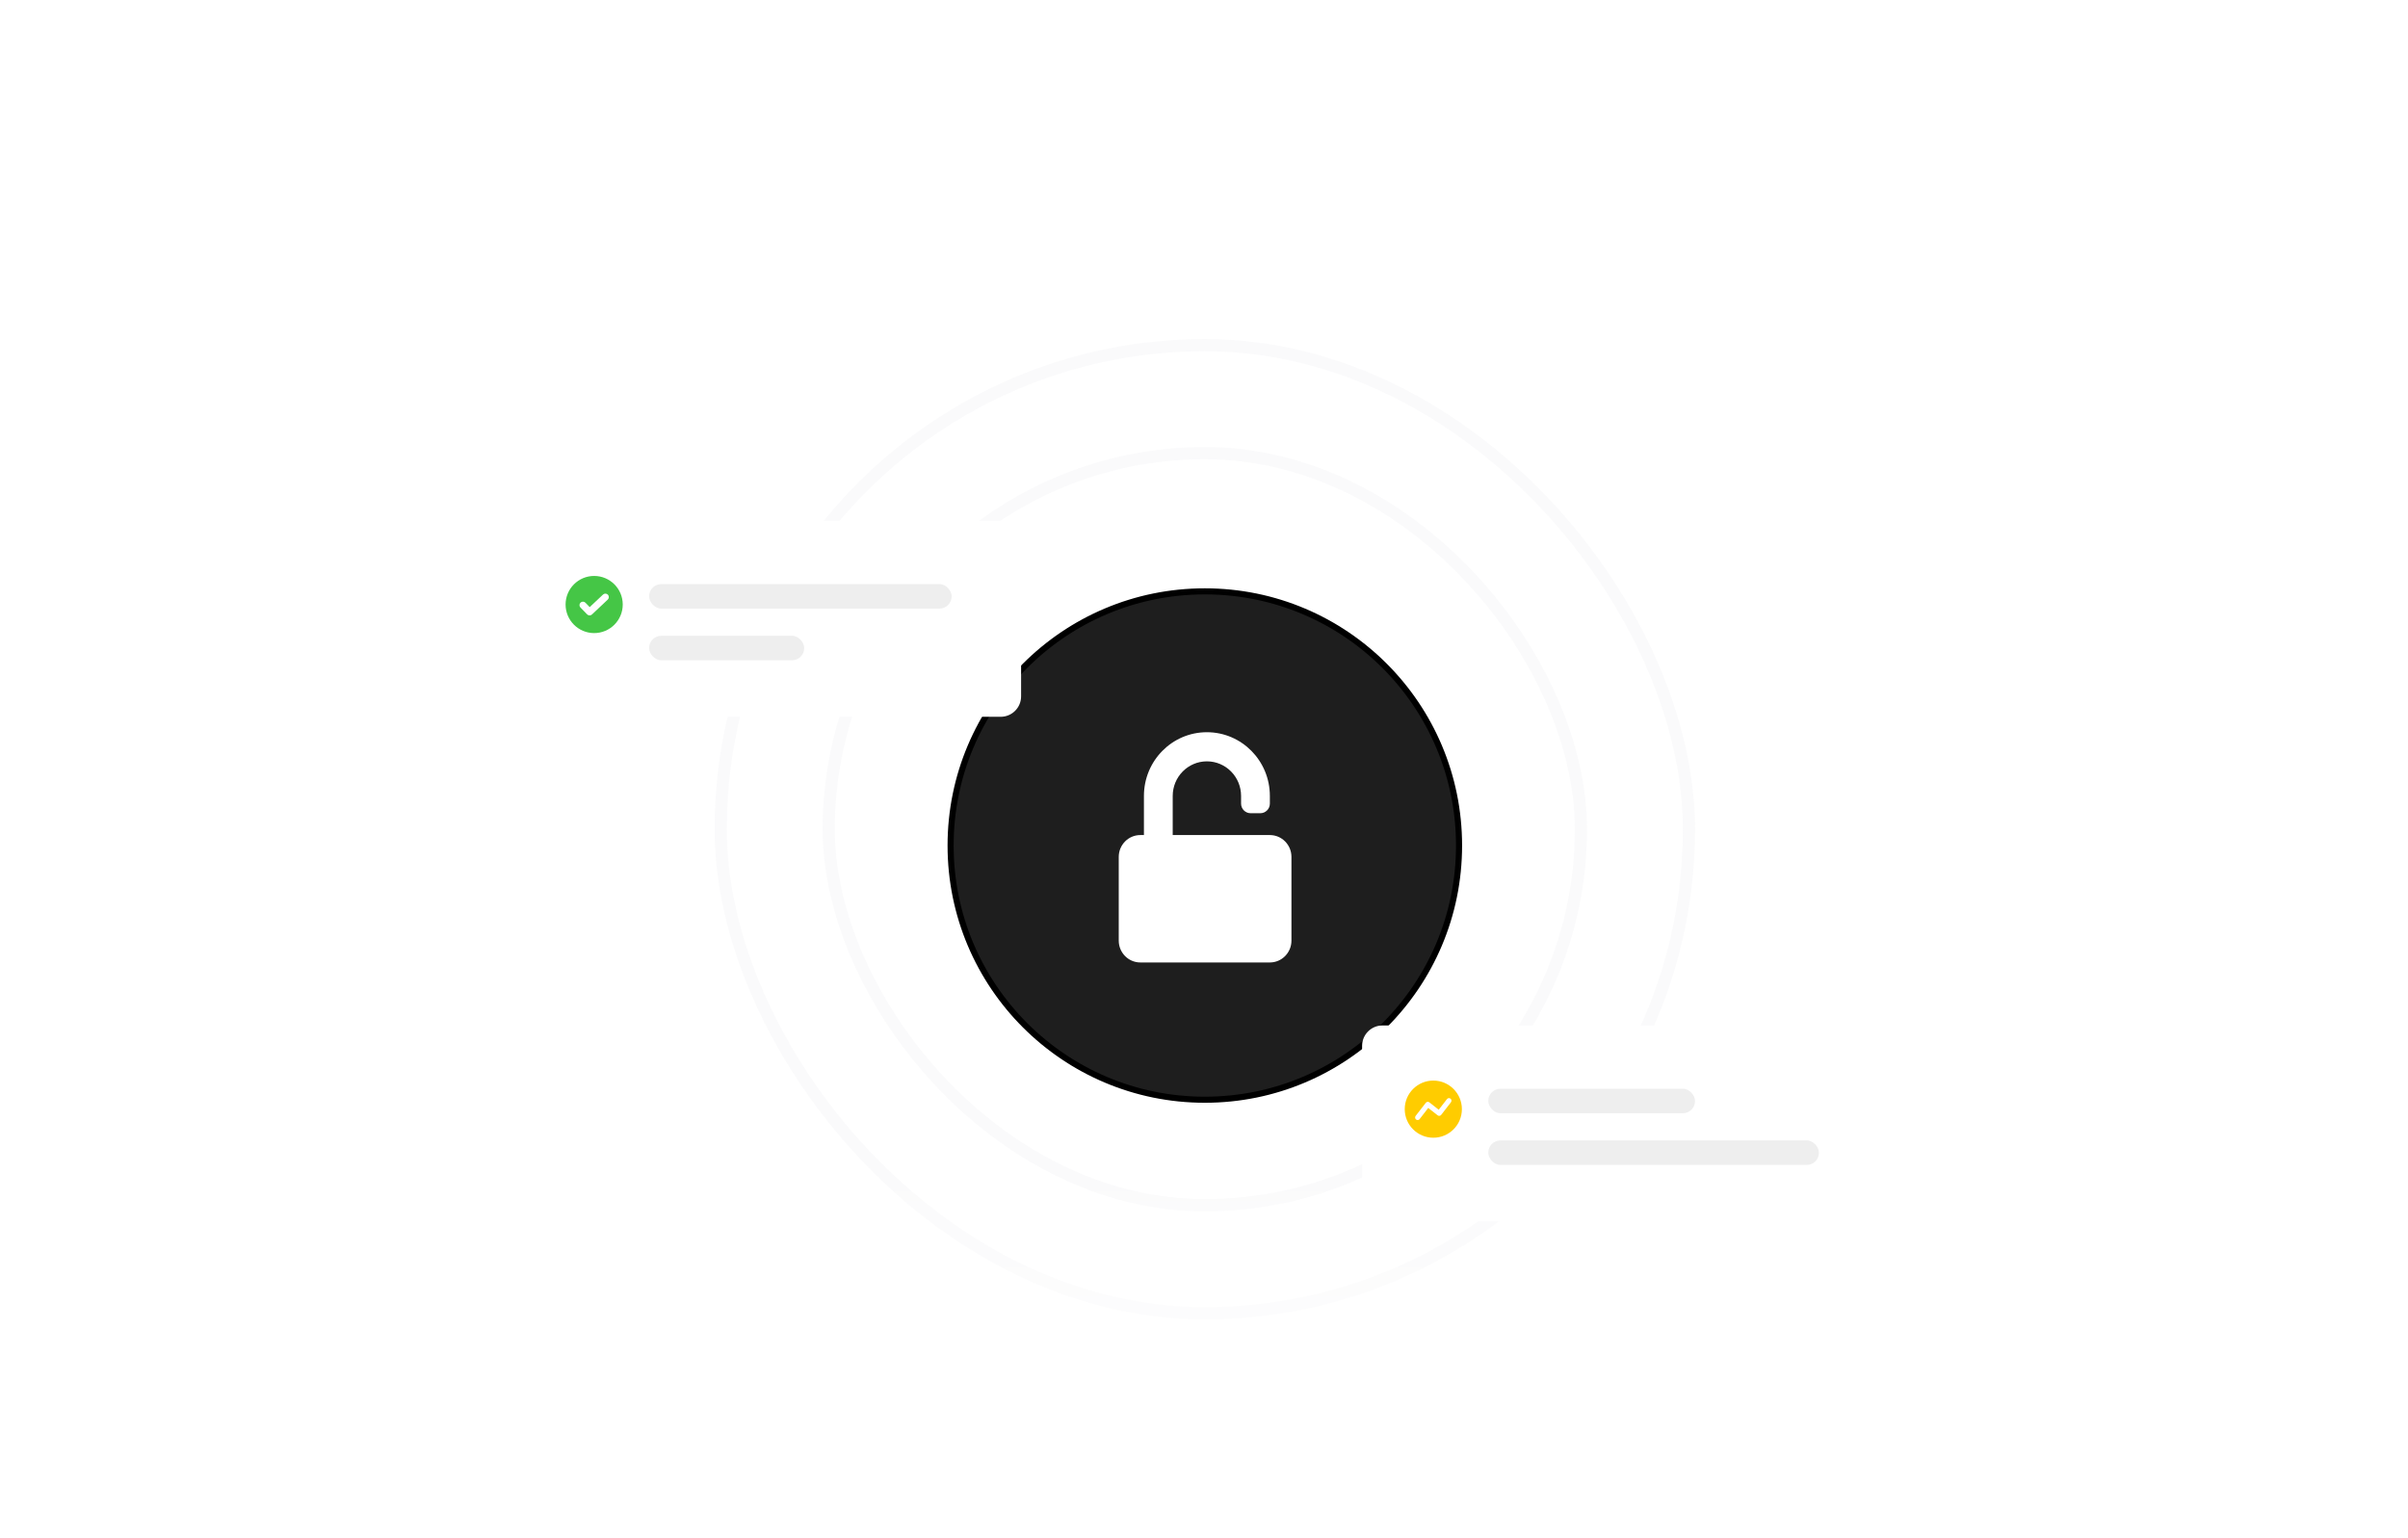 <svg width="396" height="253" viewBox="0 0 396 253" fill="none" xmlns="http://www.w3.org/2000/svg">
<mask id="mask0_61_1605" style="mask-type:alpha" maskUnits="userSpaceOnUse" x="0" y="0" width="396" height="253">
<rect x="0.771" y="0.92" width="394.729" height="251.794" fill="url(#paint0_linear_61_1605)"/>
</mask>
<g mask="url(#mask0_61_1605)">
<g filter="url(#filter0_ddd_61_1605)">
<rect x="79.066" y="25.5" width="239.373" height="200.983" rx="4.516" fill="white"/>
</g>
<g filter="url(#filter1_ddd_61_1605)">
<rect x="70.033" y="34.533" width="257.439" height="200.983" rx="4.516" fill="white"/>
</g>
<g filter="url(#filter2_ddd_61_1605)">
<rect x="61" y="43.566" width="275.505" height="215.662" rx="4.516" fill="white"/>
</g>
<rect opacity="0.6" x="136.286" y="74.532" width="123.699" height="123.699" rx="61.849" stroke="#EFEFF1" stroke-opacity="0.5" stroke-width="2"/>
<rect opacity="0.6" x="118.521" y="56.768" width="159.229" height="159.229" rx="79.615" stroke="#EFEFF1" stroke-opacity="0.5" stroke-width="2"/>
<path d="M198.136 97.265C221.225 97.265 239.943 115.984 239.943 139.073C239.942 162.162 221.225 180.879 198.136 180.879C175.047 180.879 156.329 162.162 156.328 139.073C156.328 115.983 175.047 97.265 198.136 97.265Z" fill="#1E1E1E" stroke="black"/>
<path d="M198.476 120.433C192.757 120.433 188.121 125.124 188.121 130.911V137.347H187.529C185.568 137.347 183.979 138.955 183.979 140.939V154.71C183.979 156.694 185.568 158.302 187.529 158.302H208.831C210.791 158.302 212.381 156.694 212.381 154.71V140.939C212.381 138.955 210.791 137.347 208.831 137.347V137.343H204.097V137.347H192.855V130.911C192.855 127.77 195.371 125.223 198.476 125.223C201.58 125.223 204.097 127.77 204.097 130.911V132.178C204.097 133.049 204.803 133.756 205.675 133.756H207.253C208.124 133.756 208.831 133.049 208.831 132.178V130.911C208.831 125.124 204.194 120.433 198.476 120.433Z" fill="white"/>
</g>
<g filter="url(#filter3_d_61_1605)">
<rect x="86" y="84" width="81.922" height="32.231" rx="3.357" fill="white"/>
<circle cx="97.711" cy="97.765" r="4.7" fill="#45C646"/>
<path fill-rule="evenodd" clip-rule="evenodd" d="M99.97 96.152C100.022 96.206 100.062 96.27 100.088 96.34C100.115 96.41 100.127 96.484 100.125 96.559C100.123 96.633 100.106 96.707 100.075 96.775C100.045 96.843 100.001 96.904 99.947 96.955L97.35 99.402C97.241 99.505 97.097 99.56 96.948 99.557C96.799 99.554 96.657 99.492 96.553 99.385L95.458 98.26C95.353 98.152 95.295 98.007 95.297 97.856C95.299 97.705 95.361 97.562 95.469 97.456C95.577 97.351 95.722 97.293 95.873 97.295C96.023 97.297 96.167 97.359 96.272 97.467L96.977 98.192L99.167 96.128C99.277 96.025 99.423 95.969 99.574 95.974C99.725 95.978 99.867 96.042 99.971 96.152" fill="white"/>
<rect x="106.75" y="94.407" width="49.75" height="4.03" rx="2" fill="#EEEEEE"/>
<rect x="106.75" y="102.907" width="25.5" height="4.03" rx="2" fill="#EEEEEE"/>
</g>
<g filter="url(#filter4_d_61_1605)">
<rect x="224" y="167" width="81.922" height="32.231" rx="3.357" fill="white"/>
<circle cx="235.711" cy="180.765" r="4.7" fill="#FFCC00"/>
<path d="M238.227 178.953C238.117 178.969 238.018 179.029 237.953 179.118L236.6 180.859L235.059 179.646C234.971 179.577 234.859 179.547 234.749 179.562C234.638 179.577 234.538 179.636 234.471 179.725L232.812 181.865C232.754 181.938 232.722 182.028 232.723 182.122L232.724 182.184C232.741 182.347 232.852 182.487 233.012 182.538C233.192 182.595 233.388 182.523 233.488 182.363L234.876 180.568L236.417 181.776C236.505 181.847 236.618 181.879 236.729 181.865C236.841 181.851 236.942 181.792 237.01 181.702L238.615 179.631V179.621C238.752 179.437 238.717 179.176 238.536 179.034C238.448 178.967 238.337 178.937 238.227 178.953Z" fill="white"/>
<rect x="244.75" y="177.407" width="34" height="4.03" rx="2" fill="#EEEEEE"/>
<rect x="244.75" y="185.907" width="54.375" height="4.03" rx="2" fill="#EEEEEE"/>
</g>
<defs>
<filter id="filter0_ddd_61_1605" x="65.516" y="23.242" width="266.472" height="228.082" filterUnits="userSpaceOnUse" color-interpolation-filters="sRGB">
<feFlood flood-opacity="0" result="BackgroundImageFix"/>
<feColorMatrix in="SourceAlpha" type="matrix" values="0 0 0 0 0 0 0 0 0 0 0 0 0 0 0 0 0 0 127 0" result="hardAlpha"/>
<feMorphology radius="4.516" operator="erode" in="SourceAlpha" result="effect1_dropShadow_61_1605"/>
<feOffset dy="4.516"/>
<feGaussianBlur stdDeviation="3.387"/>
<feComposite in2="hardAlpha" operator="out"/>
<feColorMatrix type="matrix" values="0 0 0 0 0 0 0 0 0 0 0 0 0 0 0 0 0 0 0.1 0"/>
<feBlend mode="normal" in2="BackgroundImageFix" result="effect1_dropShadow_61_1605"/>
<feColorMatrix in="SourceAlpha" type="matrix" values="0 0 0 0 0 0 0 0 0 0 0 0 0 0 0 0 0 0 127 0" result="hardAlpha"/>
<feMorphology radius="3.387" operator="erode" in="SourceAlpha" result="effect2_dropShadow_61_1605"/>
<feOffset dy="11.291"/>
<feGaussianBlur stdDeviation="8.468"/>
<feComposite in2="hardAlpha" operator="out"/>
<feColorMatrix type="matrix" values="0 0 0 0 0 0 0 0 0 0 0 0 0 0 0 0 0 0 0.1 0"/>
<feBlend mode="normal" in2="effect1_dropShadow_61_1605" result="effect2_dropShadow_61_1605"/>
<feColorMatrix in="SourceAlpha" type="matrix" values="0 0 0 0 0 0 0 0 0 0 0 0 0 0 0 0 0 0 127 0" result="hardAlpha"/>
<feMorphology radius="1.129" operator="dilate" in="SourceAlpha" result="effect3_dropShadow_61_1605"/>
<feOffset/>
<feComposite in2="hardAlpha" operator="out"/>
<feColorMatrix type="matrix" values="0 0 0 0 0.114 0 0 0 0 0.114 0 0 0 0 0.125 0 0 0 0.08 0"/>
<feBlend mode="normal" in2="effect2_dropShadow_61_1605" result="effect3_dropShadow_61_1605"/>
<feBlend mode="normal" in="SourceGraphic" in2="effect3_dropShadow_61_1605" result="shape"/>
</filter>
<filter id="filter1_ddd_61_1605" x="56.483" y="32.275" width="284.538" height="228.082" filterUnits="userSpaceOnUse" color-interpolation-filters="sRGB">
<feFlood flood-opacity="0" result="BackgroundImageFix"/>
<feColorMatrix in="SourceAlpha" type="matrix" values="0 0 0 0 0 0 0 0 0 0 0 0 0 0 0 0 0 0 127 0" result="hardAlpha"/>
<feMorphology radius="4.516" operator="erode" in="SourceAlpha" result="effect1_dropShadow_61_1605"/>
<feOffset dy="4.516"/>
<feGaussianBlur stdDeviation="3.387"/>
<feComposite in2="hardAlpha" operator="out"/>
<feColorMatrix type="matrix" values="0 0 0 0 0 0 0 0 0 0 0 0 0 0 0 0 0 0 0.1 0"/>
<feBlend mode="normal" in2="BackgroundImageFix" result="effect1_dropShadow_61_1605"/>
<feColorMatrix in="SourceAlpha" type="matrix" values="0 0 0 0 0 0 0 0 0 0 0 0 0 0 0 0 0 0 127 0" result="hardAlpha"/>
<feMorphology radius="3.387" operator="erode" in="SourceAlpha" result="effect2_dropShadow_61_1605"/>
<feOffset dy="11.291"/>
<feGaussianBlur stdDeviation="8.468"/>
<feComposite in2="hardAlpha" operator="out"/>
<feColorMatrix type="matrix" values="0 0 0 0 0 0 0 0 0 0 0 0 0 0 0 0 0 0 0.1 0"/>
<feBlend mode="normal" in2="effect1_dropShadow_61_1605" result="effect2_dropShadow_61_1605"/>
<feColorMatrix in="SourceAlpha" type="matrix" values="0 0 0 0 0 0 0 0 0 0 0 0 0 0 0 0 0 0 127 0" result="hardAlpha"/>
<feMorphology radius="1.129" operator="dilate" in="SourceAlpha" result="effect3_dropShadow_61_1605"/>
<feOffset/>
<feComposite in2="hardAlpha" operator="out"/>
<feColorMatrix type="matrix" values="0 0 0 0 0.114 0 0 0 0 0.114 0 0 0 0 0.125 0 0 0 0.08 0"/>
<feBlend mode="normal" in2="effect2_dropShadow_61_1605" result="effect3_dropShadow_61_1605"/>
<feBlend mode="normal" in="SourceGraphic" in2="effect3_dropShadow_61_1605" result="shape"/>
</filter>
<filter id="filter2_ddd_61_1605" x="47.451" y="41.308" width="302.604" height="242.761" filterUnits="userSpaceOnUse" color-interpolation-filters="sRGB">
<feFlood flood-opacity="0" result="BackgroundImageFix"/>
<feColorMatrix in="SourceAlpha" type="matrix" values="0 0 0 0 0 0 0 0 0 0 0 0 0 0 0 0 0 0 127 0" result="hardAlpha"/>
<feMorphology radius="4.516" operator="erode" in="SourceAlpha" result="effect1_dropShadow_61_1605"/>
<feOffset dy="4.516"/>
<feGaussianBlur stdDeviation="3.387"/>
<feComposite in2="hardAlpha" operator="out"/>
<feColorMatrix type="matrix" values="0 0 0 0 0 0 0 0 0 0 0 0 0 0 0 0 0 0 0.1 0"/>
<feBlend mode="normal" in2="BackgroundImageFix" result="effect1_dropShadow_61_1605"/>
<feColorMatrix in="SourceAlpha" type="matrix" values="0 0 0 0 0 0 0 0 0 0 0 0 0 0 0 0 0 0 127 0" result="hardAlpha"/>
<feMorphology radius="3.387" operator="erode" in="SourceAlpha" result="effect2_dropShadow_61_1605"/>
<feOffset dy="11.291"/>
<feGaussianBlur stdDeviation="8.468"/>
<feComposite in2="hardAlpha" operator="out"/>
<feColorMatrix type="matrix" values="0 0 0 0 0 0 0 0 0 0 0 0 0 0 0 0 0 0 0.1 0"/>
<feBlend mode="normal" in2="effect1_dropShadow_61_1605" result="effect2_dropShadow_61_1605"/>
<feColorMatrix in="SourceAlpha" type="matrix" values="0 0 0 0 0 0 0 0 0 0 0 0 0 0 0 0 0 0 127 0" result="hardAlpha"/>
<feMorphology radius="1.129" operator="dilate" in="SourceAlpha" result="effect3_dropShadow_61_1605"/>
<feOffset/>
<feComposite in2="hardAlpha" operator="out"/>
<feColorMatrix type="matrix" values="0 0 0 0 0.114 0 0 0 0 0.114 0 0 0 0 0.125 0 0 0 0.08 0"/>
<feBlend mode="normal" in2="effect2_dropShadow_61_1605" result="effect3_dropShadow_61_1605"/>
<feBlend mode="normal" in="SourceGraphic" in2="effect3_dropShadow_61_1605" result="shape"/>
</filter>
<filter id="filter3_d_61_1605" x="61.041" y="60.705" width="131.84" height="82.15" filterUnits="userSpaceOnUse" color-interpolation-filters="sRGB">
<feFlood flood-opacity="0" result="BackgroundImageFix"/>
<feColorMatrix in="SourceAlpha" type="matrix" values="0 0 0 0 0 0 0 0 0 0 0 0 0 0 0 0 0 0 127 0" result="hardAlpha"/>
<feOffset dy="1.664"/>
<feGaussianBlur stdDeviation="12.48"/>
<feComposite in2="hardAlpha" operator="out"/>
<feColorMatrix type="matrix" values="0 0 0 0 0 0 0 0 0 0 0 0 0 0 0 0 0 0 0.08 0"/>
<feBlend mode="normal" in2="BackgroundImageFix" result="effect1_dropShadow_61_1605"/>
<feBlend mode="normal" in="SourceGraphic" in2="effect1_dropShadow_61_1605" result="shape"/>
</filter>
<filter id="filter4_d_61_1605" x="199.041" y="143.705" width="131.84" height="82.15" filterUnits="userSpaceOnUse" color-interpolation-filters="sRGB">
<feFlood flood-opacity="0" result="BackgroundImageFix"/>
<feColorMatrix in="SourceAlpha" type="matrix" values="0 0 0 0 0 0 0 0 0 0 0 0 0 0 0 0 0 0 127 0" result="hardAlpha"/>
<feOffset dy="1.664"/>
<feGaussianBlur stdDeviation="12.48"/>
<feComposite in2="hardAlpha" operator="out"/>
<feColorMatrix type="matrix" values="0 0 0 0 0 0 0 0 0 0 0 0 0 0 0 0 0 0 0.08 0"/>
<feBlend mode="normal" in2="BackgroundImageFix" result="effect1_dropShadow_61_1605"/>
<feBlend mode="normal" in="SourceGraphic" in2="effect1_dropShadow_61_1605" result="shape"/>
</filter>
<linearGradient id="paint0_linear_61_1605" x1="198.135" y1="0.92" x2="198.135" y2="252.714" gradientUnits="userSpaceOnUse">
<stop/>
<stop offset="0.75"/>
<stop offset="1" stop-opacity="0"/>
</linearGradient>
</defs>
</svg>
